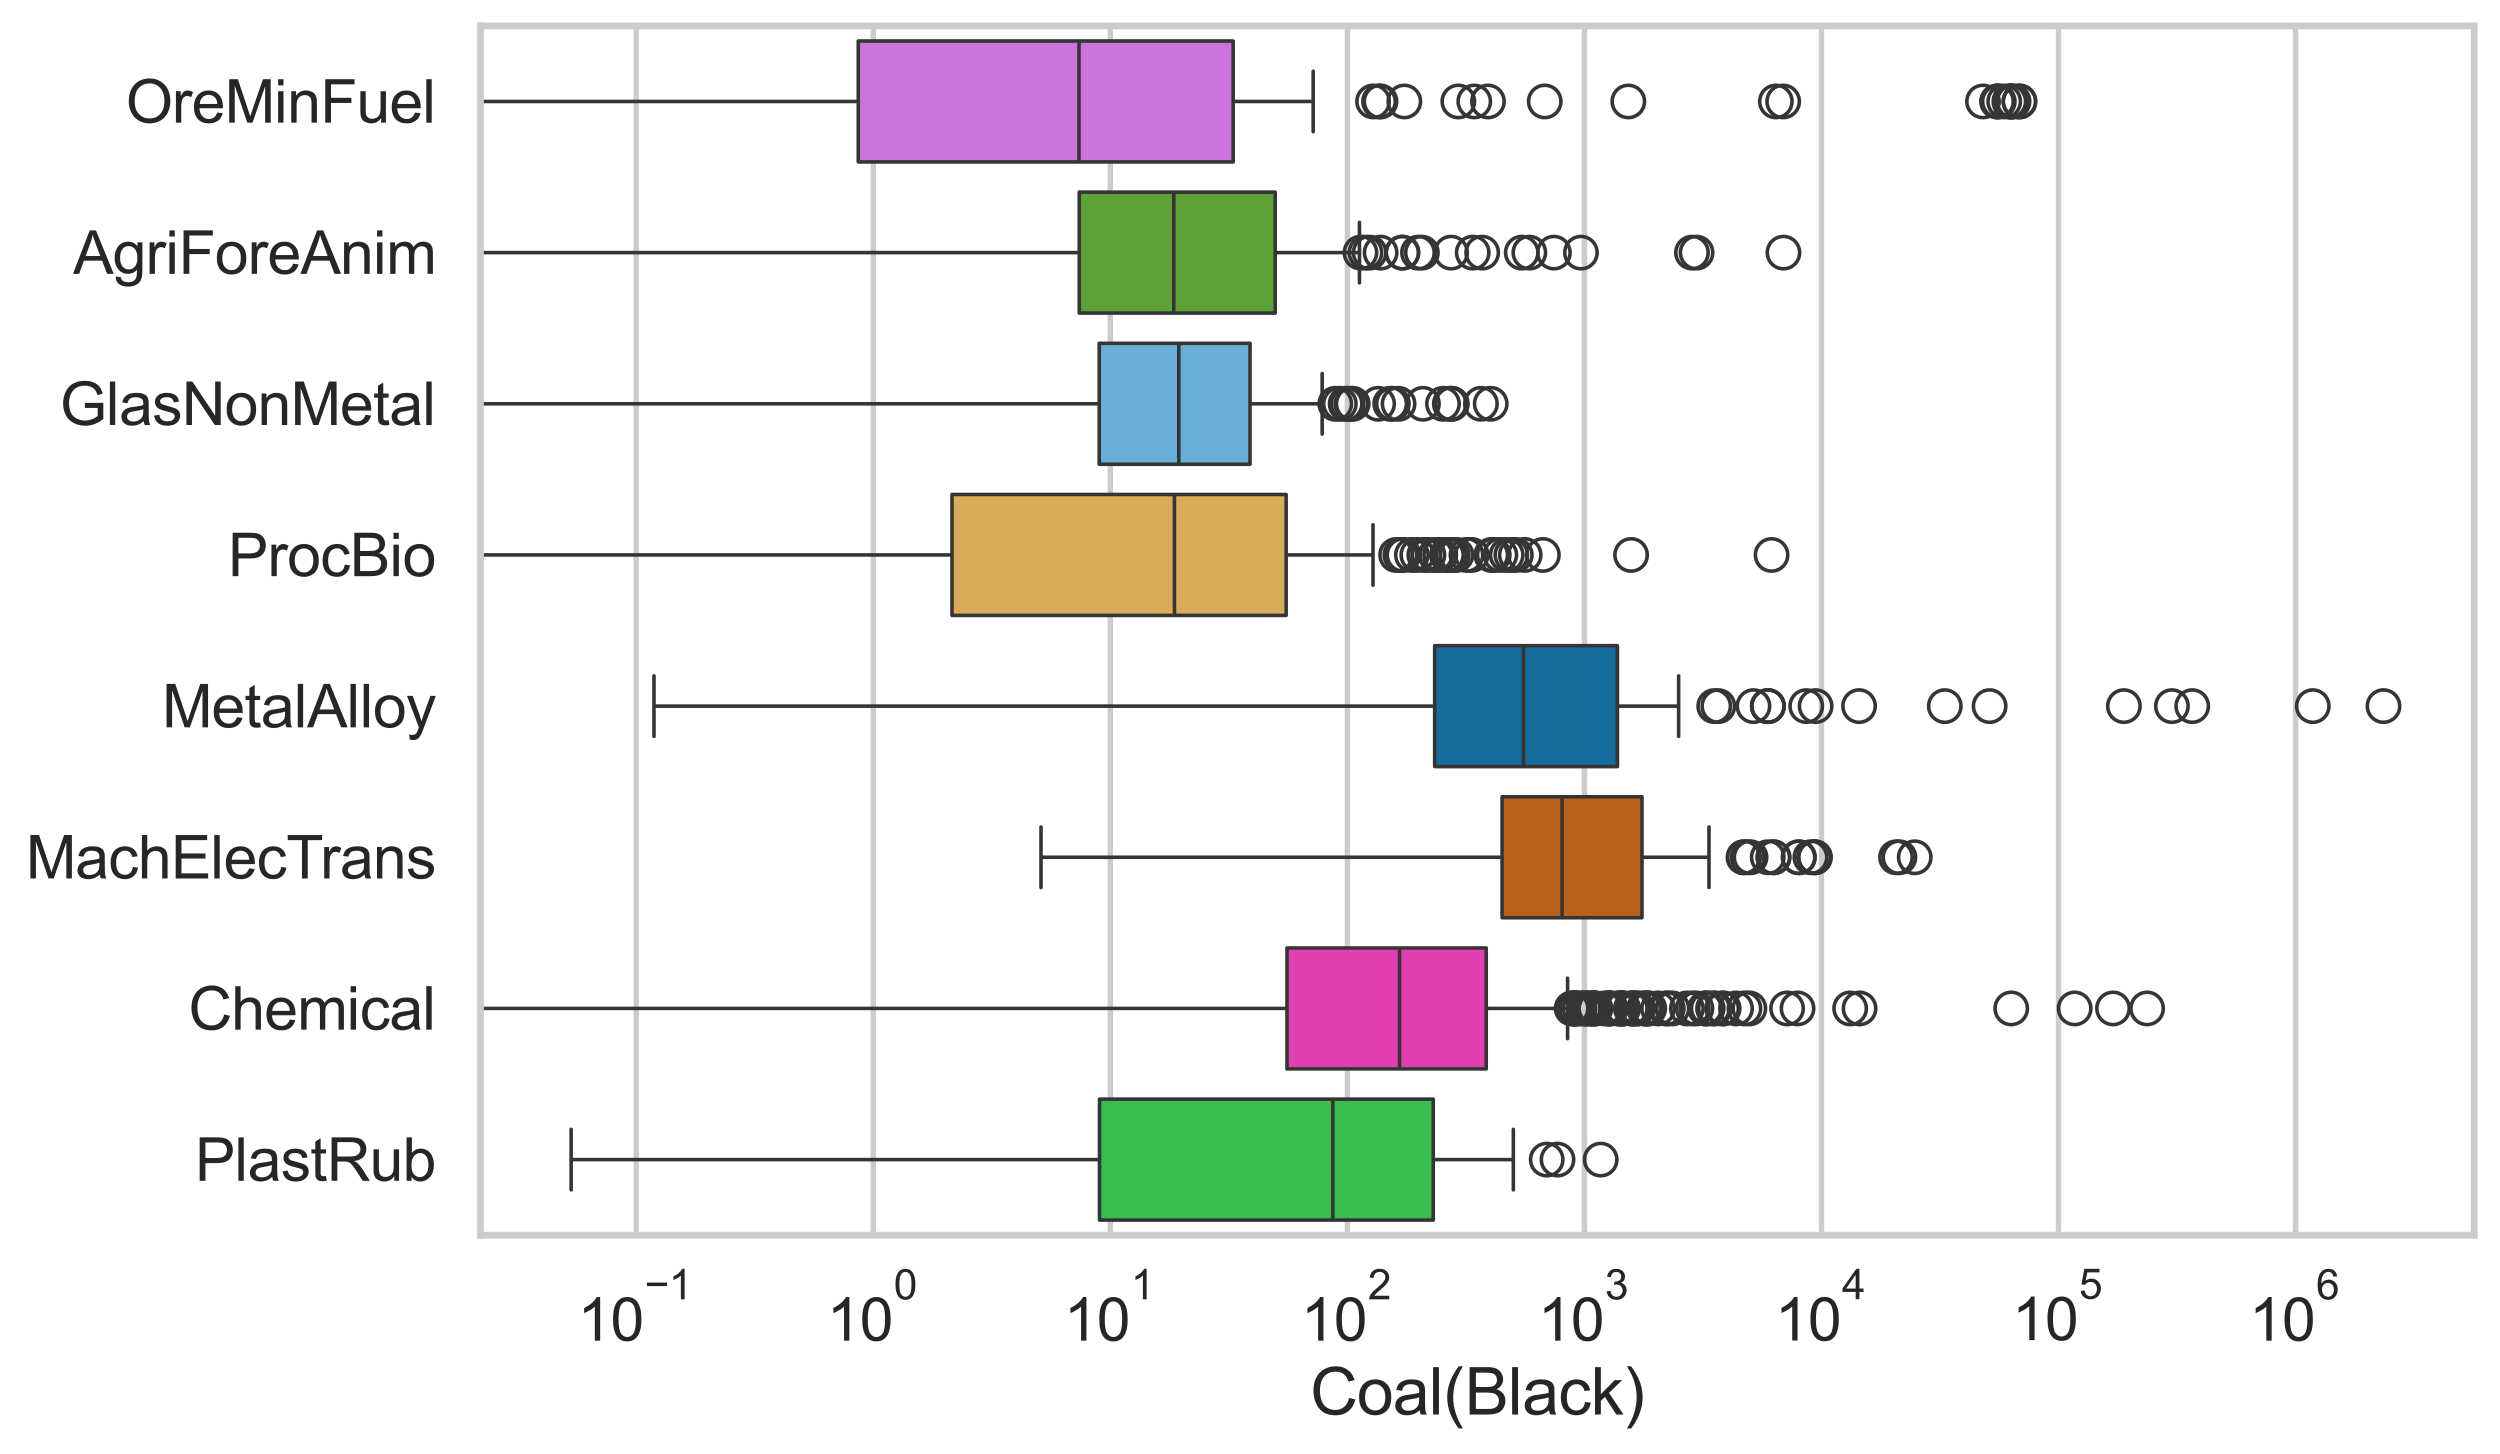 <?xml version="1.0" encoding="utf-8" standalone="no"?>
<!DOCTYPE svg PUBLIC "-//W3C//DTD SVG 1.1//EN"
  "http://www.w3.org/Graphics/SVG/1.1/DTD/svg11.dtd">
<svg xmlns:xlink="http://www.w3.org/1999/xlink" width="695.577pt" height="404.551pt" viewBox="0 0 695.577 404.551" xmlns="http://www.w3.org/2000/svg" version="1.1">
 <defs>
  <style type="text/css">*{stroke-linejoin: round; stroke-linecap: butt}</style>
 </defs>
 <g id="figure_1">
  <g id="patch_1">
   <path d="M 0 404.551 
L 695.577 404.551 
L 695.577 0 
L 0 0 
z
" style="fill: #ffffff"/>
  </g>
  <g id="axes_1">
   <g id="patch_2">
    <path d="M 133.697 343.665 
L 688.377 343.665 
L 688.377 7.2 
L 133.697 7.2 
z
" style="fill: #ffffff"/>
   </g>
   <g id="matplotlib.axis_1">
    <g id="xtick_1">
     <g id="line2d_1">
      <path d="M 177.024 343.665 
L 177.024 7.2 
" clip-path="url(#p2046102474)" style="fill: none; stroke: #cccccc; stroke-width: 1.5; stroke-linecap: round"/>
     </g>
     <g id="text_1">
      <!-- $\mathdefault{10^{-1}}$ -->
      <g style="fill: #262626" transform="translate(160.689 373.18) scale(0.165 -0.165)">
       <defs>
        <path id="ArialMT-31" d="M 2384 0 
L 1822 0 
L 1822 3584 
Q 1619 3391 1289 3197 
Q 959 3003 697 2906 
L 697 3450 
Q 1169 3672 1522 3987 
Q 1875 4303 2022 4600 
L 2384 4600 
L 2384 0 
z
" transform="scale(0.016)"/>
        <path id="ArialMT-30" d="M 266 2259 
Q 266 3072 433 3567 
Q 600 4063 929 4331 
Q 1259 4600 1759 4600 
Q 2128 4600 2406 4451 
Q 2684 4303 2865 4023 
Q 3047 3744 3150 3342 
Q 3253 2941 3253 2259 
Q 3253 1453 3087 958 
Q 2922 463 2592 192 
Q 2263 -78 1759 -78 
Q 1097 -78 719 397 
Q 266 969 266 2259 
z
M 844 2259 
Q 844 1131 1108 757 
Q 1372 384 1759 384 
Q 2147 384 2411 759 
Q 2675 1134 2675 2259 
Q 2675 3391 2411 3762 
Q 2147 4134 1753 4134 
Q 1366 4134 1134 3806 
Q 844 3388 844 2259 
z
" transform="scale(0.016)"/>
        <path id="ArialMT-2212" d="M 3381 1997 
L 356 1997 
L 356 2522 
L 3381 2522 
L 3381 1997 
z
" transform="scale(0.016)"/>
       </defs>
       <use xlink:href="#ArialMT-31" transform="translate(0 0.994)"/>
       <use xlink:href="#ArialMT-30" transform="translate(55.615 0.994)"/>
       <use xlink:href="#ArialMT-2212" transform="translate(112.973 70.688) scale(0.7)"/>
       <use xlink:href="#ArialMT-31" transform="translate(153.852 70.688) scale(0.7)"/>
      </g>
     </g>
    </g>
    <g id="xtick_2">
     <g id="line2d_2">
      <path d="M 242.978 343.665 
L 242.978 7.2 
" clip-path="url(#p2046102474)" style="fill: none; stroke: #cccccc; stroke-width: 1.5; stroke-linecap: round"/>
     </g>
     <g id="text_2">
      <!-- $\mathdefault{10^{0}}$ -->
      <g style="fill: #262626" transform="translate(230.025 373.18) scale(0.165 -0.165)">
       <use xlink:href="#ArialMT-31" transform="translate(0 0.994)"/>
       <use xlink:href="#ArialMT-30" transform="translate(55.615 0.994)"/>
       <use xlink:href="#ArialMT-30" transform="translate(112.973 70.688) scale(0.7)"/>
      </g>
     </g>
    </g>
    <g id="xtick_3">
     <g id="line2d_3">
      <path d="M 308.931 343.665 
L 308.931 7.2 
" clip-path="url(#p2046102474)" style="fill: none; stroke: #cccccc; stroke-width: 1.5; stroke-linecap: round"/>
     </g>
     <g id="text_3">
      <!-- $\mathdefault{10^{1}}$ -->
      <g style="fill: #262626" transform="translate(295.979 373.18) scale(0.165 -0.165)">
       <use xlink:href="#ArialMT-31" transform="translate(0 0.994)"/>
       <use xlink:href="#ArialMT-30" transform="translate(55.615 0.994)"/>
       <use xlink:href="#ArialMT-31" transform="translate(112.973 70.688) scale(0.7)"/>
      </g>
     </g>
    </g>
    <g id="xtick_4">
     <g id="line2d_4">
      <path d="M 374.885 343.665 
L 374.885 7.2 
" clip-path="url(#p2046102474)" style="fill: none; stroke: #cccccc; stroke-width: 1.5; stroke-linecap: round"/>
     </g>
     <g id="text_4">
      <!-- $\mathdefault{10^{2}}$ -->
      <g style="fill: #262626" transform="translate(361.932 373.18) scale(0.165 -0.165)">
       <defs>
        <path id="ArialMT-32" d="M 3222 541 
L 3222 0 
L 194 0 
Q 188 203 259 391 
Q 375 700 629 1000 
Q 884 1300 1366 1694 
Q 2113 2306 2375 2664 
Q 2638 3022 2638 3341 
Q 2638 3675 2398 3904 
Q 2159 4134 1775 4134 
Q 1369 4134 1125 3890 
Q 881 3647 878 3216 
L 300 3275 
Q 359 3922 746 4261 
Q 1134 4600 1788 4600 
Q 2447 4600 2831 4234 
Q 3216 3869 3216 3328 
Q 3216 3053 3103 2787 
Q 2991 2522 2730 2228 
Q 2469 1934 1863 1422 
Q 1356 997 1212 845 
Q 1069 694 975 541 
L 3222 541 
z
" transform="scale(0.016)"/>
       </defs>
       <use xlink:href="#ArialMT-31" transform="translate(0 0.994)"/>
       <use xlink:href="#ArialMT-30" transform="translate(55.615 0.994)"/>
       <use xlink:href="#ArialMT-32" transform="translate(112.973 70.688) scale(0.7)"/>
      </g>
     </g>
    </g>
    <g id="xtick_5">
     <g id="line2d_5">
      <path d="M 440.839 343.665 
L 440.839 7.2 
" clip-path="url(#p2046102474)" style="fill: none; stroke: #cccccc; stroke-width: 1.5; stroke-linecap: round"/>
     </g>
     <g id="text_5">
      <!-- $\mathdefault{10^{3}}$ -->
      <g style="fill: #262626" transform="translate(427.886 373.18) scale(0.165 -0.165)">
       <defs>
        <path id="ArialMT-33" d="M 269 1209 
L 831 1284 
Q 928 806 1161 595 
Q 1394 384 1728 384 
Q 2125 384 2398 659 
Q 2672 934 2672 1341 
Q 2672 1728 2419 1979 
Q 2166 2231 1775 2231 
Q 1616 2231 1378 2169 
L 1441 2663 
Q 1497 2656 1531 2656 
Q 1891 2656 2178 2843 
Q 2466 3031 2466 3422 
Q 2466 3731 2256 3934 
Q 2047 4138 1716 4138 
Q 1388 4138 1169 3931 
Q 950 3725 888 3313 
L 325 3413 
Q 428 3978 793 4289 
Q 1159 4600 1703 4600 
Q 2078 4600 2393 4439 
Q 2709 4278 2876 4000 
Q 3044 3722 3044 3409 
Q 3044 3113 2884 2869 
Q 2725 2625 2413 2481 
Q 2819 2388 3044 2092 
Q 3269 1797 3269 1353 
Q 3269 753 2831 336 
Q 2394 -81 1725 -81 
Q 1122 -81 723 278 
Q 325 638 269 1209 
z
" transform="scale(0.016)"/>
       </defs>
       <use xlink:href="#ArialMT-31" transform="translate(0 0.994)"/>
       <use xlink:href="#ArialMT-30" transform="translate(55.615 0.994)"/>
       <use xlink:href="#ArialMT-33" transform="translate(112.973 70.688) scale(0.7)"/>
      </g>
     </g>
    </g>
    <g id="xtick_6">
     <g id="line2d_6">
      <path d="M 506.792 343.665 
L 506.792 7.2 
" clip-path="url(#p2046102474)" style="fill: none; stroke: #cccccc; stroke-width: 1.5; stroke-linecap: round"/>
     </g>
     <g id="text_6">
      <!-- $\mathdefault{10^{4}}$ -->
      <g style="fill: #262626" transform="translate(493.84 373.015) scale(0.165 -0.165)">
       <defs>
        <path id="ArialMT-34" d="M 2069 0 
L 2069 1097 
L 81 1097 
L 81 1613 
L 2172 4581 
L 2631 4581 
L 2631 1613 
L 3250 1613 
L 3250 1097 
L 2631 1097 
L 2631 0 
L 2069 0 
z
M 2069 1613 
L 2069 3678 
L 634 1613 
L 2069 1613 
z
" transform="scale(0.016)"/>
       </defs>
       <use xlink:href="#ArialMT-31" transform="translate(0 0.202)"/>
       <use xlink:href="#ArialMT-30" transform="translate(55.615 0.202)"/>
       <use xlink:href="#ArialMT-34" transform="translate(112.973 69.895) scale(0.7)"/>
      </g>
     </g>
    </g>
    <g id="xtick_7">
     <g id="line2d_7">
      <path d="M 572.746 343.665 
L 572.746 7.2 
" clip-path="url(#p2046102474)" style="fill: none; stroke: #cccccc; stroke-width: 1.5; stroke-linecap: round"/>
     </g>
     <g id="text_7">
      <!-- $\mathdefault{10^{5}}$ -->
      <g style="fill: #262626" transform="translate(559.793 373.015) scale(0.165 -0.165)">
       <defs>
        <path id="ArialMT-35" d="M 266 1200 
L 856 1250 
Q 922 819 1161 601 
Q 1400 384 1738 384 
Q 2144 384 2425 690 
Q 2706 997 2706 1503 
Q 2706 1984 2436 2262 
Q 2166 2541 1728 2541 
Q 1456 2541 1237 2417 
Q 1019 2294 894 2097 
L 366 2166 
L 809 4519 
L 3088 4519 
L 3088 3981 
L 1259 3981 
L 1013 2750 
Q 1425 3038 1878 3038 
Q 2478 3038 2890 2622 
Q 3303 2206 3303 1553 
Q 3303 931 2941 478 
Q 2500 -78 1738 -78 
Q 1113 -78 717 272 
Q 322 622 266 1200 
z
" transform="scale(0.016)"/>
       </defs>
       <use xlink:href="#ArialMT-31" transform="translate(0 0.88)"/>
       <use xlink:href="#ArialMT-30" transform="translate(55.615 0.88)"/>
       <use xlink:href="#ArialMT-35" transform="translate(112.973 70.573) scale(0.7)"/>
      </g>
     </g>
    </g>
    <g id="xtick_8">
     <g id="line2d_8">
      <path d="M 638.7 343.665 
L 638.7 7.2 
" clip-path="url(#p2046102474)" style="fill: none; stroke: #cccccc; stroke-width: 1.5; stroke-linecap: round"/>
     </g>
     <g id="text_8">
      <!-- $\mathdefault{10^{6}}$ -->
      <g style="fill: #262626" transform="translate(625.747 373.18) scale(0.165 -0.165)">
       <defs>
        <path id="ArialMT-36" d="M 3184 3459 
L 2625 3416 
Q 2550 3747 2413 3897 
Q 2184 4138 1850 4138 
Q 1581 4138 1378 3988 
Q 1113 3794 959 3422 
Q 806 3050 800 2363 
Q 1003 2672 1297 2822 
Q 1591 2972 1913 2972 
Q 2475 2972 2870 2558 
Q 3266 2144 3266 1488 
Q 3266 1056 3080 686 
Q 2894 316 2569 119 
Q 2244 -78 1831 -78 
Q 1128 -78 684 439 
Q 241 956 241 2144 
Q 241 3472 731 4075 
Q 1159 4600 1884 4600 
Q 2425 4600 2770 4297 
Q 3116 3994 3184 3459 
z
M 888 1484 
Q 888 1194 1011 928 
Q 1134 663 1356 523 
Q 1578 384 1822 384 
Q 2178 384 2434 671 
Q 2691 959 2691 1453 
Q 2691 1928 2437 2201 
Q 2184 2475 1800 2475 
Q 1419 2475 1153 2201 
Q 888 1928 888 1484 
z
" transform="scale(0.016)"/>
       </defs>
       <use xlink:href="#ArialMT-31" transform="translate(0 0.994)"/>
       <use xlink:href="#ArialMT-30" transform="translate(55.615 0.994)"/>
       <use xlink:href="#ArialMT-36" transform="translate(112.973 70.688) scale(0.7)"/>
      </g>
     </g>
    </g>
    <g id="xtick_9"/>
    <g id="xtick_10"/>
    <g id="xtick_11"/>
    <g id="xtick_12"/>
    <g id="xtick_13"/>
    <g id="xtick_14"/>
    <g id="xtick_15"/>
    <g id="xtick_16"/>
    <g id="xtick_17"/>
    <g id="xtick_18"/>
    <g id="xtick_19"/>
    <g id="xtick_20"/>
    <g id="xtick_21"/>
    <g id="xtick_22"/>
    <g id="xtick_23"/>
    <g id="xtick_24"/>
    <g id="xtick_25"/>
    <g id="xtick_26"/>
    <g id="xtick_27"/>
    <g id="xtick_28"/>
    <g id="xtick_29"/>
    <g id="xtick_30"/>
    <g id="xtick_31"/>
    <g id="xtick_32"/>
    <g id="xtick_33"/>
    <g id="xtick_34"/>
    <g id="xtick_35"/>
    <g id="xtick_36"/>
    <g id="xtick_37"/>
    <g id="xtick_38"/>
    <g id="xtick_39"/>
    <g id="xtick_40"/>
    <g id="xtick_41"/>
    <g id="xtick_42"/>
    <g id="xtick_43"/>
    <g id="xtick_44"/>
    <g id="xtick_45"/>
    <g id="xtick_46"/>
    <g id="xtick_47"/>
    <g id="xtick_48"/>
    <g id="xtick_49"/>
    <g id="xtick_50"/>
    <g id="xtick_51"/>
    <g id="xtick_52"/>
    <g id="xtick_53"/>
    <g id="xtick_54"/>
    <g id="xtick_55"/>
    <g id="xtick_56"/>
    <g id="xtick_57"/>
    <g id="xtick_58"/>
    <g id="xtick_59"/>
    <g id="xtick_60"/>
    <g id="xtick_61"/>
    <g id="xtick_62"/>
    <g id="xtick_63"/>
    <g id="xtick_64"/>
    <g id="xtick_65"/>
    <g id="xtick_66"/>
    <g id="xtick_67"/>
    <g id="xtick_68"/>
    <g id="xtick_69"/>
    <g id="xtick_70"/>
    <g id="xtick_71"/>
    <g id="xtick_72"/>
    <g id="xtick_73"/>
    <g id="xtick_74"/>
    <g id="xtick_75"/>
    <g id="text_9">
     <!-- Coal(Black) -->
     <g style="fill: #262626" transform="translate(364.527 393.563) scale(0.18 -0.18)">
      <defs>
       <path id="ArialMT-43" d="M 3763 1606 
L 4369 1453 
Q 4178 706 3683 314 
Q 3188 -78 2472 -78 
Q 1731 -78 1267 223 
Q 803 525 561 1097 
Q 319 1669 319 2325 
Q 319 3041 592 3573 
Q 866 4106 1370 4382 
Q 1875 4659 2481 4659 
Q 3169 4659 3637 4309 
Q 4106 3959 4291 3325 
L 3694 3184 
Q 3534 3684 3231 3912 
Q 2928 4141 2469 4141 
Q 1941 4141 1586 3887 
Q 1231 3634 1087 3207 
Q 944 2781 944 2328 
Q 944 1744 1114 1308 
Q 1284 872 1643 656 
Q 2003 441 2422 441 
Q 2931 441 3284 734 
Q 3638 1028 3763 1606 
z
" transform="scale(0.016)"/>
       <path id="ArialMT-6f" d="M 213 1659 
Q 213 2581 725 3025 
Q 1153 3394 1769 3394 
Q 2453 3394 2887 2945 
Q 3322 2497 3322 1706 
Q 3322 1066 3130 698 
Q 2938 331 2570 128 
Q 2203 -75 1769 -75 
Q 1072 -75 642 372 
Q 213 819 213 1659 
z
M 791 1659 
Q 791 1022 1069 705 
Q 1347 388 1769 388 
Q 2188 388 2466 706 
Q 2744 1025 2744 1678 
Q 2744 2294 2464 2611 
Q 2184 2928 1769 2928 
Q 1347 2928 1069 2612 
Q 791 2297 791 1659 
z
" transform="scale(0.016)"/>
       <path id="ArialMT-61" d="M 2588 409 
Q 2275 144 1986 34 
Q 1697 -75 1366 -75 
Q 819 -75 525 192 
Q 231 459 231 875 
Q 231 1119 342 1320 
Q 453 1522 633 1644 
Q 813 1766 1038 1828 
Q 1203 1872 1538 1913 
Q 2219 1994 2541 2106 
Q 2544 2222 2544 2253 
Q 2544 2597 2384 2738 
Q 2169 2928 1744 2928 
Q 1347 2928 1158 2789 
Q 969 2650 878 2297 
L 328 2372 
Q 403 2725 575 2942 
Q 747 3159 1072 3276 
Q 1397 3394 1825 3394 
Q 2250 3394 2515 3294 
Q 2781 3194 2906 3042 
Q 3031 2891 3081 2659 
Q 3109 2516 3109 2141 
L 3109 1391 
Q 3109 606 3145 398 
Q 3181 191 3288 0 
L 2700 0 
Q 2613 175 2588 409 
z
M 2541 1666 
Q 2234 1541 1622 1453 
Q 1275 1403 1131 1340 
Q 988 1278 909 1158 
Q 831 1038 831 891 
Q 831 666 1001 516 
Q 1172 366 1500 366 
Q 1825 366 2078 508 
Q 2331 650 2450 897 
Q 2541 1088 2541 1459 
L 2541 1666 
z
" transform="scale(0.016)"/>
       <path id="ArialMT-6c" d="M 409 0 
L 409 4581 
L 972 4581 
L 972 0 
L 409 0 
z
" transform="scale(0.016)"/>
       <path id="ArialMT-28" d="M 1497 -1347 
Q 1031 -759 709 28 
Q 388 816 388 1659 
Q 388 2403 628 3084 
Q 909 3875 1497 4659 
L 1900 4659 
Q 1522 4009 1400 3731 
Q 1209 3300 1100 2831 
Q 966 2247 966 1656 
Q 966 153 1900 -1347 
L 1497 -1347 
z
" transform="scale(0.016)"/>
       <path id="ArialMT-42" d="M 469 0 
L 469 4581 
L 2188 4581 
Q 2713 4581 3030 4442 
Q 3347 4303 3526 4014 
Q 3706 3725 3706 3409 
Q 3706 3116 3547 2856 
Q 3388 2597 3066 2438 
Q 3481 2316 3704 2022 
Q 3928 1728 3928 1328 
Q 3928 1006 3792 729 
Q 3656 453 3456 303 
Q 3256 153 2954 76 
Q 2653 0 2216 0 
L 469 0 
z
M 1075 2656 
L 2066 2656 
Q 2469 2656 2644 2709 
Q 2875 2778 2992 2937 
Q 3109 3097 3109 3338 
Q 3109 3566 3000 3739 
Q 2891 3913 2687 3977 
Q 2484 4041 1991 4041 
L 1075 4041 
L 1075 2656 
z
M 1075 541 
L 2216 541 
Q 2509 541 2628 563 
Q 2838 600 2978 687 
Q 3119 775 3209 942 
Q 3300 1109 3300 1328 
Q 3300 1584 3169 1773 
Q 3038 1963 2805 2039 
Q 2572 2116 2134 2116 
L 1075 2116 
L 1075 541 
z
" transform="scale(0.016)"/>
       <path id="ArialMT-63" d="M 2588 1216 
L 3141 1144 
Q 3050 572 2676 248 
Q 2303 -75 1759 -75 
Q 1078 -75 664 370 
Q 250 816 250 1647 
Q 250 2184 428 2587 
Q 606 2991 970 3192 
Q 1334 3394 1763 3394 
Q 2303 3394 2647 3120 
Q 2991 2847 3088 2344 
L 2541 2259 
Q 2463 2594 2264 2762 
Q 2066 2931 1784 2931 
Q 1359 2931 1093 2626 
Q 828 2322 828 1663 
Q 828 994 1084 691 
Q 1341 388 1753 388 
Q 2084 388 2306 591 
Q 2528 794 2588 1216 
z
" transform="scale(0.016)"/>
       <path id="ArialMT-6b" d="M 425 0 
L 425 4581 
L 988 4581 
L 988 1969 
L 2319 3319 
L 3047 3319 
L 1778 2088 
L 3175 0 
L 2481 0 
L 1384 1697 
L 988 1316 
L 988 0 
L 425 0 
z
" transform="scale(0.016)"/>
       <path id="ArialMT-29" d="M 791 -1347 
L 388 -1347 
Q 1322 153 1322 1656 
Q 1322 2244 1188 2822 
Q 1081 3291 891 3722 
Q 769 4003 388 4659 
L 791 4659 
Q 1378 3875 1659 3084 
Q 1900 2403 1900 1659 
Q 1900 816 1576 28 
Q 1253 -759 791 -1347 
z
" transform="scale(0.016)"/>
      </defs>
      <use xlink:href="#ArialMT-43"/>
      <use xlink:href="#ArialMT-6f" transform="translate(72.217 0)"/>
      <use xlink:href="#ArialMT-61" transform="translate(127.832 0)"/>
      <use xlink:href="#ArialMT-6c" transform="translate(183.447 0)"/>
      <use xlink:href="#ArialMT-28" transform="translate(205.664 0)"/>
      <use xlink:href="#ArialMT-42" transform="translate(238.965 0)"/>
      <use xlink:href="#ArialMT-6c" transform="translate(305.664 0)"/>
      <use xlink:href="#ArialMT-61" transform="translate(327.881 0)"/>
      <use xlink:href="#ArialMT-63" transform="translate(383.496 0)"/>
      <use xlink:href="#ArialMT-6b" transform="translate(433.496 0)"/>
      <use xlink:href="#ArialMT-29" transform="translate(483.496 0)"/>
     </g>
    </g>
   </g>
   <g id="matplotlib.axis_2">
    <g id="ytick_1">
     <g id="text_10">
      <!-- OreMinFuel -->
      <g style="fill: #262626" transform="translate(35.013 34.134) scale(0.165 -0.165)">
       <defs>
        <path id="ArialMT-4f" d="M 309 2231 
Q 309 3372 921 4017 
Q 1534 4663 2503 4663 
Q 3138 4663 3647 4359 
Q 4156 4056 4423 3514 
Q 4691 2972 4691 2284 
Q 4691 1588 4409 1038 
Q 4128 488 3612 205 
Q 3097 -78 2500 -78 
Q 1853 -78 1343 234 
Q 834 547 571 1087 
Q 309 1628 309 2231 
z
M 934 2222 
Q 934 1394 1379 917 
Q 1825 441 2497 441 
Q 3181 441 3623 922 
Q 4066 1403 4066 2288 
Q 4066 2847 3877 3264 
Q 3688 3681 3323 3911 
Q 2959 4141 2506 4141 
Q 1863 4141 1398 3698 
Q 934 3256 934 2222 
z
" transform="scale(0.016)"/>
        <path id="ArialMT-72" d="M 416 0 
L 416 3319 
L 922 3319 
L 922 2816 
Q 1116 3169 1280 3281 
Q 1444 3394 1641 3394 
Q 1925 3394 2219 3213 
L 2025 2691 
Q 1819 2813 1613 2813 
Q 1428 2813 1281 2702 
Q 1134 2591 1072 2394 
Q 978 2094 978 1738 
L 978 0 
L 416 0 
z
" transform="scale(0.016)"/>
        <path id="ArialMT-65" d="M 2694 1069 
L 3275 997 
Q 3138 488 2766 206 
Q 2394 -75 1816 -75 
Q 1088 -75 661 373 
Q 234 822 234 1631 
Q 234 2469 665 2931 
Q 1097 3394 1784 3394 
Q 2450 3394 2872 2941 
Q 3294 2488 3294 1666 
Q 3294 1616 3291 1516 
L 816 1516 
Q 847 969 1125 678 
Q 1403 388 1819 388 
Q 2128 388 2347 550 
Q 2566 713 2694 1069 
z
M 847 1978 
L 2700 1978 
Q 2663 2397 2488 2606 
Q 2219 2931 1791 2931 
Q 1403 2931 1139 2672 
Q 875 2413 847 1978 
z
" transform="scale(0.016)"/>
        <path id="ArialMT-4d" d="M 475 0 
L 475 4581 
L 1388 4581 
L 2472 1338 
Q 2622 884 2691 659 
Q 2769 909 2934 1394 
L 4031 4581 
L 4847 4581 
L 4847 0 
L 4263 0 
L 4263 3834 
L 2931 0 
L 2384 0 
L 1059 3900 
L 1059 0 
L 475 0 
z
" transform="scale(0.016)"/>
        <path id="ArialMT-69" d="M 425 3934 
L 425 4581 
L 988 4581 
L 988 3934 
L 425 3934 
z
M 425 0 
L 425 3319 
L 988 3319 
L 988 0 
L 425 0 
z
" transform="scale(0.016)"/>
        <path id="ArialMT-6e" d="M 422 0 
L 422 3319 
L 928 3319 
L 928 2847 
Q 1294 3394 1984 3394 
Q 2284 3394 2536 3286 
Q 2788 3178 2913 3003 
Q 3038 2828 3088 2588 
Q 3119 2431 3119 2041 
L 3119 0 
L 2556 0 
L 2556 2019 
Q 2556 2363 2490 2533 
Q 2425 2703 2258 2804 
Q 2091 2906 1866 2906 
Q 1506 2906 1245 2678 
Q 984 2450 984 1813 
L 984 0 
L 422 0 
z
" transform="scale(0.016)"/>
        <path id="ArialMT-46" d="M 525 0 
L 525 4581 
L 3616 4581 
L 3616 4041 
L 1131 4041 
L 1131 2622 
L 3281 2622 
L 3281 2081 
L 1131 2081 
L 1131 0 
L 525 0 
z
" transform="scale(0.016)"/>
        <path id="ArialMT-75" d="M 2597 0 
L 2597 488 
Q 2209 -75 1544 -75 
Q 1250 -75 995 37 
Q 741 150 617 320 
Q 494 491 444 738 
Q 409 903 409 1263 
L 409 3319 
L 972 3319 
L 972 1478 
Q 972 1038 1006 884 
Q 1059 663 1231 536 
Q 1403 409 1656 409 
Q 1909 409 2131 539 
Q 2353 669 2445 892 
Q 2538 1116 2538 1541 
L 2538 3319 
L 3100 3319 
L 3100 0 
L 2597 0 
z
" transform="scale(0.016)"/>
       </defs>
       <use xlink:href="#ArialMT-4f"/>
       <use xlink:href="#ArialMT-72" transform="translate(77.783 0)"/>
       <use xlink:href="#ArialMT-65" transform="translate(111.084 0)"/>
       <use xlink:href="#ArialMT-4d" transform="translate(166.699 0)"/>
       <use xlink:href="#ArialMT-69" transform="translate(250 0)"/>
       <use xlink:href="#ArialMT-6e" transform="translate(272.217 0)"/>
       <use xlink:href="#ArialMT-46" transform="translate(327.832 0)"/>
       <use xlink:href="#ArialMT-75" transform="translate(388.916 0)"/>
       <use xlink:href="#ArialMT-65" transform="translate(444.531 0)"/>
       <use xlink:href="#ArialMT-6c" transform="translate(500.146 0)"/>
      </g>
     </g>
    </g>
    <g id="ytick_2">
     <g id="text_11">
      <!-- AgriForeAnim -->
      <g style="fill: #262626" transform="translate(20.341 76.192) scale(0.165 -0.165)">
       <defs>
        <path id="ArialMT-41" d="M -9 0 
L 1750 4581 
L 2403 4581 
L 4278 0 
L 3588 0 
L 3053 1388 
L 1138 1388 
L 634 0 
L -9 0 
z
M 1313 1881 
L 2866 1881 
L 2388 3150 
Q 2169 3728 2063 4100 
Q 1975 3659 1816 3225 
L 1313 1881 
z
" transform="scale(0.016)"/>
        <path id="ArialMT-67" d="M 319 -275 
L 866 -356 
Q 900 -609 1056 -725 
Q 1266 -881 1628 -881 
Q 2019 -881 2231 -725 
Q 2444 -569 2519 -288 
Q 2563 -116 2559 434 
Q 2191 0 1641 0 
Q 956 0 581 494 
Q 206 988 206 1678 
Q 206 2153 378 2554 
Q 550 2956 876 3175 
Q 1203 3394 1644 3394 
Q 2231 3394 2613 2919 
L 2613 3319 
L 3131 3319 
L 3131 450 
Q 3131 -325 2973 -648 
Q 2816 -972 2473 -1159 
Q 2131 -1347 1631 -1347 
Q 1038 -1347 672 -1080 
Q 306 -813 319 -275 
z
M 784 1719 
Q 784 1066 1043 766 
Q 1303 466 1694 466 
Q 2081 466 2343 764 
Q 2606 1063 2606 1700 
Q 2606 2309 2336 2618 
Q 2066 2928 1684 2928 
Q 1309 2928 1046 2623 
Q 784 2319 784 1719 
z
" transform="scale(0.016)"/>
        <path id="ArialMT-6d" d="M 422 0 
L 422 3319 
L 925 3319 
L 925 2853 
Q 1081 3097 1340 3245 
Q 1600 3394 1931 3394 
Q 2300 3394 2536 3241 
Q 2772 3088 2869 2813 
Q 3263 3394 3894 3394 
Q 4388 3394 4653 3120 
Q 4919 2847 4919 2278 
L 4919 0 
L 4359 0 
L 4359 2091 
Q 4359 2428 4304 2576 
Q 4250 2725 4106 2815 
Q 3963 2906 3769 2906 
Q 3419 2906 3187 2673 
Q 2956 2441 2956 1928 
L 2956 0 
L 2394 0 
L 2394 2156 
Q 2394 2531 2256 2718 
Q 2119 2906 1806 2906 
Q 1569 2906 1367 2781 
Q 1166 2656 1075 2415 
Q 984 2175 984 1722 
L 984 0 
L 422 0 
z
" transform="scale(0.016)"/>
       </defs>
       <use xlink:href="#ArialMT-41"/>
       <use xlink:href="#ArialMT-67" transform="translate(66.699 0)"/>
       <use xlink:href="#ArialMT-72" transform="translate(122.314 0)"/>
       <use xlink:href="#ArialMT-69" transform="translate(155.615 0)"/>
       <use xlink:href="#ArialMT-46" transform="translate(177.832 0)"/>
       <use xlink:href="#ArialMT-6f" transform="translate(238.916 0)"/>
       <use xlink:href="#ArialMT-72" transform="translate(294.531 0)"/>
       <use xlink:href="#ArialMT-65" transform="translate(327.832 0)"/>
       <use xlink:href="#ArialMT-41" transform="translate(383.447 0)"/>
       <use xlink:href="#ArialMT-6e" transform="translate(450.146 0)"/>
       <use xlink:href="#ArialMT-69" transform="translate(505.762 0)"/>
       <use xlink:href="#ArialMT-6d" transform="translate(527.979 0)"/>
      </g>
     </g>
    </g>
    <g id="ytick_3">
     <g id="text_12">
      <!-- GlasNonMetal -->
      <g style="fill: #262626" transform="translate(16.659 118.25) scale(0.165 -0.165)">
       <defs>
        <path id="ArialMT-47" d="M 2638 1797 
L 2638 2334 
L 4578 2338 
L 4578 638 
Q 4131 281 3656 101 
Q 3181 -78 2681 -78 
Q 2006 -78 1454 211 
Q 903 500 622 1047 
Q 341 1594 341 2269 
Q 341 2938 620 3517 
Q 900 4097 1425 4378 
Q 1950 4659 2634 4659 
Q 3131 4659 3532 4498 
Q 3934 4338 4162 4050 
Q 4391 3763 4509 3300 
L 3963 3150 
Q 3859 3500 3706 3700 
Q 3553 3900 3268 4020 
Q 2984 4141 2638 4141 
Q 2222 4141 1919 4014 
Q 1616 3888 1430 3681 
Q 1244 3475 1141 3228 
Q 966 2803 966 2306 
Q 966 1694 1177 1281 
Q 1388 869 1791 669 
Q 2194 469 2647 469 
Q 3041 469 3416 620 
Q 3791 772 3984 944 
L 3984 1797 
L 2638 1797 
z
" transform="scale(0.016)"/>
        <path id="ArialMT-73" d="M 197 991 
L 753 1078 
Q 800 744 1014 566 
Q 1228 388 1613 388 
Q 2000 388 2187 545 
Q 2375 703 2375 916 
Q 2375 1106 2209 1216 
Q 2094 1291 1634 1406 
Q 1016 1563 777 1677 
Q 538 1791 414 1992 
Q 291 2194 291 2438 
Q 291 2659 392 2848 
Q 494 3038 669 3163 
Q 800 3259 1026 3326 
Q 1253 3394 1513 3394 
Q 1903 3394 2198 3281 
Q 2494 3169 2634 2976 
Q 2775 2784 2828 2463 
L 2278 2388 
Q 2241 2644 2061 2787 
Q 1881 2931 1553 2931 
Q 1166 2931 1000 2803 
Q 834 2675 834 2503 
Q 834 2394 903 2306 
Q 972 2216 1119 2156 
Q 1203 2125 1616 2013 
Q 2213 1853 2448 1751 
Q 2684 1650 2818 1456 
Q 2953 1263 2953 975 
Q 2953 694 2789 445 
Q 2625 197 2315 61 
Q 2006 -75 1616 -75 
Q 969 -75 630 194 
Q 291 463 197 991 
z
" transform="scale(0.016)"/>
        <path id="ArialMT-4e" d="M 488 0 
L 488 4581 
L 1109 4581 
L 3516 984 
L 3516 4581 
L 4097 4581 
L 4097 0 
L 3475 0 
L 1069 3600 
L 1069 0 
L 488 0 
z
" transform="scale(0.016)"/>
        <path id="ArialMT-74" d="M 1650 503 
L 1731 6 
Q 1494 -44 1306 -44 
Q 1000 -44 831 53 
Q 663 150 594 308 
Q 525 466 525 972 
L 525 2881 
L 113 2881 
L 113 3319 
L 525 3319 
L 525 4141 
L 1084 4478 
L 1084 3319 
L 1650 3319 
L 1650 2881 
L 1084 2881 
L 1084 941 
Q 1084 700 1114 631 
Q 1144 563 1211 522 
Q 1278 481 1403 481 
Q 1497 481 1650 503 
z
" transform="scale(0.016)"/>
       </defs>
       <use xlink:href="#ArialMT-47"/>
       <use xlink:href="#ArialMT-6c" transform="translate(77.783 0)"/>
       <use xlink:href="#ArialMT-61" transform="translate(100 0)"/>
       <use xlink:href="#ArialMT-73" transform="translate(155.615 0)"/>
       <use xlink:href="#ArialMT-4e" transform="translate(205.615 0)"/>
       <use xlink:href="#ArialMT-6f" transform="translate(277.832 0)"/>
       <use xlink:href="#ArialMT-6e" transform="translate(333.447 0)"/>
       <use xlink:href="#ArialMT-4d" transform="translate(389.062 0)"/>
       <use xlink:href="#ArialMT-65" transform="translate(472.363 0)"/>
       <use xlink:href="#ArialMT-74" transform="translate(527.979 0)"/>
       <use xlink:href="#ArialMT-61" transform="translate(555.762 0)"/>
       <use xlink:href="#ArialMT-6c" transform="translate(611.377 0)"/>
      </g>
     </g>
    </g>
    <g id="ytick_4">
     <g id="text_13">
      <!-- ProcBio -->
      <g style="fill: #262626" transform="translate(63.424 160.308) scale(0.165 -0.165)">
       <defs>
        <path id="ArialMT-50" d="M 494 0 
L 494 4581 
L 2222 4581 
Q 2678 4581 2919 4538 
Q 3256 4481 3484 4323 
Q 3713 4166 3852 3881 
Q 3991 3597 3991 3256 
Q 3991 2672 3619 2267 
Q 3247 1863 2275 1863 
L 1100 1863 
L 1100 0 
L 494 0 
z
M 1100 2403 
L 2284 2403 
Q 2872 2403 3119 2622 
Q 3366 2841 3366 3238 
Q 3366 3525 3220 3729 
Q 3075 3934 2838 4000 
Q 2684 4041 2272 4041 
L 1100 4041 
L 1100 2403 
z
" transform="scale(0.016)"/>
       </defs>
       <use xlink:href="#ArialMT-50"/>
       <use xlink:href="#ArialMT-72" transform="translate(66.699 0)"/>
       <use xlink:href="#ArialMT-6f" transform="translate(100 0)"/>
       <use xlink:href="#ArialMT-63" transform="translate(155.615 0)"/>
       <use xlink:href="#ArialMT-42" transform="translate(205.615 0)"/>
       <use xlink:href="#ArialMT-69" transform="translate(272.314 0)"/>
       <use xlink:href="#ArialMT-6f" transform="translate(294.531 0)"/>
      </g>
     </g>
    </g>
    <g id="ytick_5">
     <g id="text_14">
      <!-- MetalAlloy -->
      <g style="fill: #262626" transform="translate(45.088 202.366) scale(0.165 -0.165)">
       <defs>
        <path id="ArialMT-79" d="M 397 -1278 
L 334 -750 
Q 519 -800 656 -800 
Q 844 -800 956 -737 
Q 1069 -675 1141 -563 
Q 1194 -478 1313 -144 
Q 1328 -97 1363 -6 
L 103 3319 
L 709 3319 
L 1400 1397 
Q 1534 1031 1641 628 
Q 1738 1016 1872 1384 
L 2581 3319 
L 3144 3319 
L 1881 -56 
Q 1678 -603 1566 -809 
Q 1416 -1088 1222 -1217 
Q 1028 -1347 759 -1347 
Q 597 -1347 397 -1278 
z
" transform="scale(0.016)"/>
       </defs>
       <use xlink:href="#ArialMT-4d"/>
       <use xlink:href="#ArialMT-65" transform="translate(83.301 0)"/>
       <use xlink:href="#ArialMT-74" transform="translate(138.916 0)"/>
       <use xlink:href="#ArialMT-61" transform="translate(166.699 0)"/>
       <use xlink:href="#ArialMT-6c" transform="translate(222.314 0)"/>
       <use xlink:href="#ArialMT-41" transform="translate(244.531 0)"/>
       <use xlink:href="#ArialMT-6c" transform="translate(311.23 0)"/>
       <use xlink:href="#ArialMT-6c" transform="translate(333.447 0)"/>
       <use xlink:href="#ArialMT-6f" transform="translate(355.664 0)"/>
       <use xlink:href="#ArialMT-79" transform="translate(411.279 0)"/>
      </g>
     </g>
    </g>
    <g id="ytick_6">
     <g id="text_15">
      <!-- MachElecTrans -->
      <g style="fill: #262626" transform="translate(7.2 244.425) scale(0.165 -0.165)">
       <defs>
        <path id="ArialMT-68" d="M 422 0 
L 422 4581 
L 984 4581 
L 984 2938 
Q 1378 3394 1978 3394 
Q 2347 3394 2619 3248 
Q 2891 3103 3008 2847 
Q 3125 2591 3125 2103 
L 3125 0 
L 2563 0 
L 2563 2103 
Q 2563 2525 2380 2717 
Q 2197 2909 1863 2909 
Q 1613 2909 1392 2779 
Q 1172 2650 1078 2428 
Q 984 2206 984 1816 
L 984 0 
L 422 0 
z
" transform="scale(0.016)"/>
        <path id="ArialMT-45" d="M 506 0 
L 506 4581 
L 3819 4581 
L 3819 4041 
L 1113 4041 
L 1113 2638 
L 3647 2638 
L 3647 2100 
L 1113 2100 
L 1113 541 
L 3925 541 
L 3925 0 
L 506 0 
z
" transform="scale(0.016)"/>
        <path id="ArialMT-54" d="M 1659 0 
L 1659 4041 
L 150 4041 
L 150 4581 
L 3781 4581 
L 3781 4041 
L 2266 4041 
L 2266 0 
L 1659 0 
z
" transform="scale(0.016)"/>
       </defs>
       <use xlink:href="#ArialMT-4d"/>
       <use xlink:href="#ArialMT-61" transform="translate(83.301 0)"/>
       <use xlink:href="#ArialMT-63" transform="translate(138.916 0)"/>
       <use xlink:href="#ArialMT-68" transform="translate(188.916 0)"/>
       <use xlink:href="#ArialMT-45" transform="translate(244.531 0)"/>
       <use xlink:href="#ArialMT-6c" transform="translate(311.23 0)"/>
       <use xlink:href="#ArialMT-65" transform="translate(333.447 0)"/>
       <use xlink:href="#ArialMT-63" transform="translate(389.062 0)"/>
       <use xlink:href="#ArialMT-54" transform="translate(439.062 0)"/>
       <use xlink:href="#ArialMT-72" transform="translate(496.396 0)"/>
       <use xlink:href="#ArialMT-61" transform="translate(529.697 0)"/>
       <use xlink:href="#ArialMT-6e" transform="translate(585.312 0)"/>
       <use xlink:href="#ArialMT-73" transform="translate(640.928 0)"/>
      </g>
     </g>
    </g>
    <g id="ytick_7">
     <g id="text_16">
      <!-- Chemical -->
      <g style="fill: #262626" transform="translate(52.428 286.483) scale(0.165 -0.165)">
       <use xlink:href="#ArialMT-43"/>
       <use xlink:href="#ArialMT-68" transform="translate(72.217 0)"/>
       <use xlink:href="#ArialMT-65" transform="translate(127.832 0)"/>
       <use xlink:href="#ArialMT-6d" transform="translate(183.447 0)"/>
       <use xlink:href="#ArialMT-69" transform="translate(266.748 0)"/>
       <use xlink:href="#ArialMT-63" transform="translate(288.965 0)"/>
       <use xlink:href="#ArialMT-61" transform="translate(338.965 0)"/>
       <use xlink:href="#ArialMT-6c" transform="translate(394.58 0)"/>
      </g>
     </g>
    </g>
    <g id="ytick_8">
     <g id="text_17">
      <!-- PlastRub -->
      <g style="fill: #262626" transform="translate(54.248 328.541) scale(0.165 -0.165)">
       <defs>
        <path id="ArialMT-52" d="M 503 0 
L 503 4581 
L 2534 4581 
Q 3147 4581 3465 4457 
Q 3784 4334 3975 4021 
Q 4166 3709 4166 3331 
Q 4166 2844 3850 2509 
Q 3534 2175 2875 2084 
Q 3116 1969 3241 1856 
Q 3506 1613 3744 1247 
L 4541 0 
L 3778 0 
L 3172 953 
Q 2906 1366 2734 1584 
Q 2563 1803 2427 1890 
Q 2291 1978 2150 2013 
Q 2047 2034 1813 2034 
L 1109 2034 
L 1109 0 
L 503 0 
z
M 1109 2559 
L 2413 2559 
Q 2828 2559 3062 2645 
Q 3297 2731 3419 2920 
Q 3541 3109 3541 3331 
Q 3541 3656 3305 3865 
Q 3069 4075 2559 4075 
L 1109 4075 
L 1109 2559 
z
" transform="scale(0.016)"/>
        <path id="ArialMT-62" d="M 941 0 
L 419 0 
L 419 4581 
L 981 4581 
L 981 2947 
Q 1338 3394 1891 3394 
Q 2197 3394 2470 3270 
Q 2744 3147 2920 2923 
Q 3097 2700 3197 2384 
Q 3297 2069 3297 1709 
Q 3297 856 2875 390 
Q 2453 -75 1863 -75 
Q 1275 -75 941 416 
L 941 0 
z
M 934 1684 
Q 934 1088 1097 822 
Q 1363 388 1816 388 
Q 2184 388 2453 708 
Q 2722 1028 2722 1663 
Q 2722 2313 2464 2622 
Q 2206 2931 1841 2931 
Q 1472 2931 1203 2611 
Q 934 2291 934 1684 
z
" transform="scale(0.016)"/>
       </defs>
       <use xlink:href="#ArialMT-50"/>
       <use xlink:href="#ArialMT-6c" transform="translate(66.699 0)"/>
       <use xlink:href="#ArialMT-61" transform="translate(88.916 0)"/>
       <use xlink:href="#ArialMT-73" transform="translate(144.531 0)"/>
       <use xlink:href="#ArialMT-74" transform="translate(194.531 0)"/>
       <use xlink:href="#ArialMT-52" transform="translate(222.314 0)"/>
       <use xlink:href="#ArialMT-75" transform="translate(294.531 0)"/>
       <use xlink:href="#ArialMT-62" transform="translate(350.146 0)"/>
      </g>
     </g>
    </g>
   </g>
   <g id="patch_3">
    <path d="M 238.793 11.406 
L 238.793 45.052 
L 343.105 45.052 
L 343.105 11.406 
L 238.793 11.406 
z
" clip-path="url(#p2046102474)" style="fill: #ca74db; stroke: #353535; stroke-linejoin: miter"/>
   </g>
   <g id="line2d_9">
    <path d="M 238.793 28.229 
L -1 28.229 
" clip-path="url(#p2046102474)" style="fill: none; stroke: #353535"/>
   </g>
   <g id="line2d_10">
    <path d="M 343.105 28.229 
L 365.364 28.229 
" clip-path="url(#p2046102474)" style="fill: none; stroke: #353535"/>
   </g>
   <g id="line2d_11">
    <path clip-path="url(#p2046102474)" style="fill: none; stroke: #353535; stroke-linecap: round"/>
   </g>
   <g id="line2d_12">
    <path d="M 365.364 19.817 
L 365.364 36.641 
" clip-path="url(#p2046102474)" style="fill: none; stroke: #353535; stroke-linecap: round"/>
   </g>
   <g id="line2d_13">
    <defs>
     <path id="m3d97b72027" d="M 0 4.5 
C 1.193 4.5 2.338 4.026 3.182 3.182 
C 4.026 2.338 4.5 1.193 4.5 0 
C 4.5 -1.193 4.026 -2.338 3.182 -3.182 
C 2.338 -4.026 1.193 -4.5 0 -4.5 
C -1.193 -4.5 -2.338 -4.026 -3.182 -3.182 
C -4.026 -2.338 -4.5 -1.193 -4.5 0 
C -4.5 1.193 -4.026 2.338 -3.182 3.182 
C -2.338 4.026 -1.193 4.5 0 4.5 
z
" style="stroke: #353535"/>
    </defs>
    <g clip-path="url(#p2046102474)">
     <use xlink:href="#m3d97b72027" x="559.589" y="28.229" style="fill-opacity: 0; stroke: #353535"/>
     <use xlink:href="#m3d97b72027" x="555.694" y="28.229" style="fill-opacity: 0; stroke: #353535"/>
     <use xlink:href="#m3d97b72027" x="453.05" y="28.229" style="fill-opacity: 0; stroke: #353535"/>
     <use xlink:href="#m3d97b72027" x="383.689" y="28.229" style="fill-opacity: 0; stroke: #353535"/>
     <use xlink:href="#m3d97b72027" x="410.19" y="28.229" style="fill-opacity: 0; stroke: #353535"/>
     <use xlink:href="#m3d97b72027" x="429.799" y="28.229" style="fill-opacity: 0; stroke: #353535"/>
     <use xlink:href="#m3d97b72027" x="405.753" y="28.229" style="fill-opacity: 0; stroke: #353535"/>
     <use xlink:href="#m3d97b72027" x="413.997" y="28.229" style="fill-opacity: 0; stroke: #353535"/>
     <use xlink:href="#m3d97b72027" x="561.87" y="28.229" style="fill-opacity: 0; stroke: #353535"/>
     <use xlink:href="#m3d97b72027" x="384.097" y="28.229" style="fill-opacity: 0; stroke: #353535"/>
     <use xlink:href="#m3d97b72027" x="560.229" y="28.229" style="fill-opacity: 0; stroke: #353535"/>
     <use xlink:href="#m3d97b72027" x="559.068" y="28.229" style="fill-opacity: 0; stroke: #353535"/>
     <use xlink:href="#m3d97b72027" x="496.133" y="28.229" style="fill-opacity: 0; stroke: #353535"/>
     <use xlink:href="#m3d97b72027" x="555.704" y="28.229" style="fill-opacity: 0; stroke: #353535"/>
     <use xlink:href="#m3d97b72027" x="382.029" y="28.229" style="fill-opacity: 0; stroke: #353535"/>
     <use xlink:href="#m3d97b72027" x="559.538" y="28.229" style="fill-opacity: 0; stroke: #353535"/>
     <use xlink:href="#m3d97b72027" x="561.866" y="28.229" style="fill-opacity: 0; stroke: #353535"/>
     <use xlink:href="#m3d97b72027" x="494.098" y="28.229" style="fill-opacity: 0; stroke: #353535"/>
     <use xlink:href="#m3d97b72027" x="390.725" y="28.229" style="fill-opacity: 0; stroke: #353535"/>
     <use xlink:href="#m3d97b72027" x="556.13" y="28.229" style="fill-opacity: 0; stroke: #353535"/>
     <use xlink:href="#m3d97b72027" x="559.534" y="28.229" style="fill-opacity: 0; stroke: #353535"/>
     <use xlink:href="#m3d97b72027" x="557.636" y="28.229" style="fill-opacity: 0; stroke: #353535"/>
     <use xlink:href="#m3d97b72027" x="551.727" y="28.229" style="fill-opacity: 0; stroke: #353535"/>
    </g>
   </g>
   <g id="patch_4">
    <path d="M 300.282 53.464 
L 300.282 87.11 
L 354.796 87.11 
L 354.796 53.464 
L 300.282 53.464 
z
" clip-path="url(#p2046102474)" style="fill: #5ca236; stroke: #353535; stroke-linejoin: miter"/>
   </g>
   <g id="line2d_14">
    <path d="M 300.282 70.287 
L -1 70.287 
" clip-path="url(#p2046102474)" style="fill: none; stroke: #353535"/>
   </g>
   <g id="line2d_15">
    <path d="M 354.796 70.287 
L 378.243 70.287 
" clip-path="url(#p2046102474)" style="fill: none; stroke: #353535"/>
   </g>
   <g id="line2d_16">
    <path clip-path="url(#p2046102474)" style="fill: none; stroke: #353535; stroke-linecap: round"/>
   </g>
   <g id="line2d_17">
    <path d="M 378.243 61.875 
L 378.243 78.699 
" clip-path="url(#p2046102474)" style="fill: none; stroke: #353535; stroke-linecap: round"/>
   </g>
   <g id="line2d_18">
    <g clip-path="url(#p2046102474)">
     <use xlink:href="#m3d97b72027" x="379.923" y="70.287" style="fill-opacity: 0; stroke: #353535"/>
     <use xlink:href="#m3d97b72027" x="470.764" y="70.287" style="fill-opacity: 0; stroke: #353535"/>
     <use xlink:href="#m3d97b72027" x="390.145" y="70.287" style="fill-opacity: 0; stroke: #353535"/>
     <use xlink:href="#m3d97b72027" x="432.344" y="70.287" style="fill-opacity: 0; stroke: #353535"/>
     <use xlink:href="#m3d97b72027" x="403.753" y="70.287" style="fill-opacity: 0; stroke: #353535"/>
     <use xlink:href="#m3d97b72027" x="378.528" y="70.287" style="fill-opacity: 0; stroke: #353535"/>
     <use xlink:href="#m3d97b72027" x="412.391" y="70.287" style="fill-opacity: 0; stroke: #353535"/>
     <use xlink:href="#m3d97b72027" x="409.754" y="70.287" style="fill-opacity: 0; stroke: #353535"/>
     <use xlink:href="#m3d97b72027" x="496.212" y="70.287" style="fill-opacity: 0; stroke: #353535"/>
     <use xlink:href="#m3d97b72027" x="425.517" y="70.287" style="fill-opacity: 0; stroke: #353535"/>
     <use xlink:href="#m3d97b72027" x="395.612" y="70.287" style="fill-opacity: 0; stroke: #353535"/>
     <use xlink:href="#m3d97b72027" x="423.395" y="70.287" style="fill-opacity: 0; stroke: #353535"/>
     <use xlink:href="#m3d97b72027" x="472.039" y="70.287" style="fill-opacity: 0; stroke: #353535"/>
     <use xlink:href="#m3d97b72027" x="390.219" y="70.287" style="fill-opacity: 0; stroke: #353535"/>
     <use xlink:href="#m3d97b72027" x="439.869" y="70.287" style="fill-opacity: 0; stroke: #353535"/>
     <use xlink:href="#m3d97b72027" x="384.137" y="70.287" style="fill-opacity: 0; stroke: #353535"/>
     <use xlink:href="#m3d97b72027" x="381.075" y="70.287" style="fill-opacity: 0; stroke: #353535"/>
     <use xlink:href="#m3d97b72027" x="394.537" y="70.287" style="fill-opacity: 0; stroke: #353535"/>
    </g>
   </g>
   <g id="patch_5">
    <path d="M 305.841 95.522 
L 305.841 129.168 
L 347.799 129.168 
L 347.799 95.522 
L 305.841 95.522 
z
" clip-path="url(#p2046102474)" style="fill: #68afd7; stroke: #353535; stroke-linejoin: miter"/>
   </g>
   <g id="line2d_19">
    <path d="M 305.841 112.345 
L -1 112.345 
" clip-path="url(#p2046102474)" style="fill: none; stroke: #353535"/>
   </g>
   <g id="line2d_20">
    <path d="M 347.799 112.345 
L 367.866 112.345 
" clip-path="url(#p2046102474)" style="fill: none; stroke: #353535"/>
   </g>
   <g id="line2d_21">
    <path clip-path="url(#p2046102474)" style="fill: none; stroke: #353535; stroke-linecap: round"/>
   </g>
   <g id="line2d_22">
    <path d="M 367.866 103.934 
L 367.866 120.757 
" clip-path="url(#p2046102474)" style="fill: none; stroke: #353535; stroke-linecap: round"/>
   </g>
   <g id="line2d_23">
    <g clip-path="url(#p2046102474)">
     <use xlink:href="#m3d97b72027" x="376.357" y="112.345" style="fill-opacity: 0; stroke: #353535"/>
     <use xlink:href="#m3d97b72027" x="401.478" y="112.345" style="fill-opacity: 0; stroke: #353535"/>
     <use xlink:href="#m3d97b72027" x="374.398" y="112.345" style="fill-opacity: 0; stroke: #353535"/>
     <use xlink:href="#m3d97b72027" x="387.531" y="112.345" style="fill-opacity: 0; stroke: #353535"/>
     <use xlink:href="#m3d97b72027" x="403.944" y="112.345" style="fill-opacity: 0; stroke: #353535"/>
     <use xlink:href="#m3d97b72027" x="383.436" y="112.345" style="fill-opacity: 0; stroke: #353535"/>
     <use xlink:href="#m3d97b72027" x="412.048" y="112.345" style="fill-opacity: 0; stroke: #353535"/>
     <use xlink:href="#m3d97b72027" x="389.122" y="112.345" style="fill-opacity: 0; stroke: #353535"/>
     <use xlink:href="#m3d97b72027" x="375.972" y="112.345" style="fill-opacity: 0; stroke: #353535"/>
     <use xlink:href="#m3d97b72027" x="403.386" y="112.345" style="fill-opacity: 0; stroke: #353535"/>
     <use xlink:href="#m3d97b72027" x="371.527" y="112.345" style="fill-opacity: 0; stroke: #353535"/>
     <use xlink:href="#m3d97b72027" x="386.808" y="112.345" style="fill-opacity: 0; stroke: #353535"/>
     <use xlink:href="#m3d97b72027" x="395.905" y="112.345" style="fill-opacity: 0; stroke: #353535"/>
     <use xlink:href="#m3d97b72027" x="414.763" y="112.345" style="fill-opacity: 0; stroke: #353535"/>
     <use xlink:href="#m3d97b72027" x="372.79" y="112.345" style="fill-opacity: 0; stroke: #353535"/>
     <use xlink:href="#m3d97b72027" x="403.758" y="112.345" style="fill-opacity: 0; stroke: #353535"/>
     <use xlink:href="#m3d97b72027" x="374.92" y="112.345" style="fill-opacity: 0; stroke: #353535"/>
    </g>
   </g>
   <g id="patch_6">
    <path d="M 264.872 137.58 
L 264.872 171.226 
L 357.848 171.226 
L 357.848 137.58 
L 264.872 137.58 
z
" clip-path="url(#p2046102474)" style="fill: #daac58; stroke: #353535; stroke-linejoin: miter"/>
   </g>
   <g id="line2d_24">
    <path d="M 264.872 154.403 
L -1 154.403 
" clip-path="url(#p2046102474)" style="fill: none; stroke: #353535"/>
   </g>
   <g id="line2d_25">
    <path d="M 357.848 154.403 
L 382.015 154.403 
" clip-path="url(#p2046102474)" style="fill: none; stroke: #353535"/>
   </g>
   <g id="line2d_26">
    <path clip-path="url(#p2046102474)" style="fill: none; stroke: #353535; stroke-linecap: round"/>
   </g>
   <g id="line2d_27">
    <path d="M 382.015 145.992 
L 382.015 162.815 
" clip-path="url(#p2046102474)" style="fill: none; stroke: #353535; stroke-linecap: round"/>
   </g>
   <g id="line2d_28">
    <g clip-path="url(#p2046102474)">
     <use xlink:href="#m3d97b72027" x="421.741" y="154.403" style="fill-opacity: 0; stroke: #353535"/>
     <use xlink:href="#m3d97b72027" x="404.158" y="154.403" style="fill-opacity: 0; stroke: #353535"/>
     <use xlink:href="#m3d97b72027" x="402.84" y="154.403" style="fill-opacity: 0; stroke: #353535"/>
     <use xlink:href="#m3d97b72027" x="388.44" y="154.403" style="fill-opacity: 0; stroke: #353535"/>
     <use xlink:href="#m3d97b72027" x="389.631" y="154.403" style="fill-opacity: 0; stroke: #353535"/>
     <use xlink:href="#m3d97b72027" x="389.914" y="154.403" style="fill-opacity: 0; stroke: #353535"/>
     <use xlink:href="#m3d97b72027" x="409.476" y="154.403" style="fill-opacity: 0; stroke: #353535"/>
     <use xlink:href="#m3d97b72027" x="390.473" y="154.403" style="fill-opacity: 0; stroke: #353535"/>
     <use xlink:href="#m3d97b72027" x="417.447" y="154.403" style="fill-opacity: 0; stroke: #353535"/>
     <use xlink:href="#m3d97b72027" x="396.292" y="154.403" style="fill-opacity: 0; stroke: #353535"/>
     <use xlink:href="#m3d97b72027" x="399.657" y="154.403" style="fill-opacity: 0; stroke: #353535"/>
     <use xlink:href="#m3d97b72027" x="420.502" y="154.403" style="fill-opacity: 0; stroke: #353535"/>
     <use xlink:href="#m3d97b72027" x="399.434" y="154.403" style="fill-opacity: 0; stroke: #353535"/>
     <use xlink:href="#m3d97b72027" x="492.904" y="154.403" style="fill-opacity: 0; stroke: #353535"/>
     <use xlink:href="#m3d97b72027" x="400.702" y="154.403" style="fill-opacity: 0; stroke: #353535"/>
     <use xlink:href="#m3d97b72027" x="414.926" y="154.403" style="fill-opacity: 0; stroke: #353535"/>
     <use xlink:href="#m3d97b72027" x="424.221" y="154.403" style="fill-opacity: 0; stroke: #353535"/>
     <use xlink:href="#m3d97b72027" x="408.02" y="154.403" style="fill-opacity: 0; stroke: #353535"/>
     <use xlink:href="#m3d97b72027" x="397.429" y="154.403" style="fill-opacity: 0; stroke: #353535"/>
     <use xlink:href="#m3d97b72027" x="405.218" y="154.403" style="fill-opacity: 0; stroke: #353535"/>
     <use xlink:href="#m3d97b72027" x="453.819" y="154.403" style="fill-opacity: 0; stroke: #353535"/>
     <use xlink:href="#m3d97b72027" x="394.338" y="154.403" style="fill-opacity: 0; stroke: #353535"/>
     <use xlink:href="#m3d97b72027" x="402.601" y="154.403" style="fill-opacity: 0; stroke: #353535"/>
     <use xlink:href="#m3d97b72027" x="403.252" y="154.403" style="fill-opacity: 0; stroke: #353535"/>
     <use xlink:href="#m3d97b72027" x="419.213" y="154.403" style="fill-opacity: 0; stroke: #353535"/>
     <use xlink:href="#m3d97b72027" x="415.605" y="154.403" style="fill-opacity: 0; stroke: #353535"/>
     <use xlink:href="#m3d97b72027" x="429.274" y="154.403" style="fill-opacity: 0; stroke: #353535"/>
     <use xlink:href="#m3d97b72027" x="392.829" y="154.403" style="fill-opacity: 0; stroke: #353535"/>
    </g>
   </g>
   <g id="patch_7">
    <path d="M 399.167 179.638 
L 399.167 213.285 
L 450.019 213.285 
L 450.019 179.638 
L 399.167 179.638 
z
" clip-path="url(#p2046102474)" style="fill: #166c9c; stroke: #353535; stroke-linejoin: miter"/>
   </g>
   <g id="line2d_29">
    <path d="M 399.167 196.461 
L 181.956 196.461 
" clip-path="url(#p2046102474)" style="fill: none; stroke: #353535"/>
   </g>
   <g id="line2d_30">
    <path d="M 450.019 196.461 
L 467.046 196.461 
" clip-path="url(#p2046102474)" style="fill: none; stroke: #353535"/>
   </g>
   <g id="line2d_31">
    <path d="M 181.956 188.05 
L 181.956 204.873 
" clip-path="url(#p2046102474)" style="fill: none; stroke: #353535; stroke-linecap: round"/>
   </g>
   <g id="line2d_32">
    <path d="M 467.046 188.05 
L 467.046 204.873 
" clip-path="url(#p2046102474)" style="fill: none; stroke: #353535; stroke-linecap: round"/>
   </g>
   <g id="line2d_33">
    <g clip-path="url(#p2046102474)">
     <use xlink:href="#m3d97b72027" x="663.164" y="196.461" style="fill-opacity: 0; stroke: #353535"/>
     <use xlink:href="#m3d97b72027" x="476.955" y="196.461" style="fill-opacity: 0; stroke: #353535"/>
     <use xlink:href="#m3d97b72027" x="502.548" y="196.461" style="fill-opacity: 0; stroke: #353535"/>
     <use xlink:href="#m3d97b72027" x="505.163" y="196.461" style="fill-opacity: 0; stroke: #353535"/>
     <use xlink:href="#m3d97b72027" x="491.88" y="196.461" style="fill-opacity: 0; stroke: #353535"/>
     <use xlink:href="#m3d97b72027" x="491.863" y="196.461" style="fill-opacity: 0; stroke: #353535"/>
     <use xlink:href="#m3d97b72027" x="478.098" y="196.461" style="fill-opacity: 0; stroke: #353535"/>
     <use xlink:href="#m3d97b72027" x="609.945" y="196.461" style="fill-opacity: 0; stroke: #353535"/>
     <use xlink:href="#m3d97b72027" x="553.57" y="196.461" style="fill-opacity: 0; stroke: #353535"/>
     <use xlink:href="#m3d97b72027" x="590.933" y="196.461" style="fill-opacity: 0; stroke: #353535"/>
     <use xlink:href="#m3d97b72027" x="604.291" y="196.461" style="fill-opacity: 0; stroke: #353535"/>
     <use xlink:href="#m3d97b72027" x="541.106" y="196.461" style="fill-opacity: 0; stroke: #353535"/>
     <use xlink:href="#m3d97b72027" x="517.25" y="196.461" style="fill-opacity: 0; stroke: #353535"/>
     <use xlink:href="#m3d97b72027" x="643.488" y="196.461" style="fill-opacity: 0; stroke: #353535"/>
     <use xlink:href="#m3d97b72027" x="487.873" y="196.461" style="fill-opacity: 0; stroke: #353535"/>
     <use xlink:href="#m3d97b72027" x="491.905" y="196.461" style="fill-opacity: 0; stroke: #353535"/>
    </g>
   </g>
   <g id="patch_8">
    <path d="M 417.926 221.696 
L 417.926 255.343 
L 456.85 255.343 
L 456.85 221.696 
L 417.926 221.696 
z
" clip-path="url(#p2046102474)" style="fill: #ba611b; stroke: #353535; stroke-linejoin: miter"/>
   </g>
   <g id="line2d_34">
    <path d="M 417.926 238.519 
L 289.639 238.519 
" clip-path="url(#p2046102474)" style="fill: none; stroke: #353535"/>
   </g>
   <g id="line2d_35">
    <path d="M 456.85 238.519 
L 475.492 238.519 
" clip-path="url(#p2046102474)" style="fill: none; stroke: #353535"/>
   </g>
   <g id="line2d_36">
    <path d="M 289.639 230.108 
L 289.639 246.931 
" clip-path="url(#p2046102474)" style="fill: none; stroke: #353535; stroke-linecap: round"/>
   </g>
   <g id="line2d_37">
    <path d="M 475.492 230.108 
L 475.492 246.931 
" clip-path="url(#p2046102474)" style="fill: none; stroke: #353535; stroke-linecap: round"/>
   </g>
   <g id="line2d_38">
    <g clip-path="url(#p2046102474)">
     <use xlink:href="#m3d97b72027" x="491.834" y="238.519" style="fill-opacity: 0; stroke: #353535"/>
     <use xlink:href="#m3d97b72027" x="487.047" y="238.519" style="fill-opacity: 0; stroke: #353535"/>
     <use xlink:href="#m3d97b72027" x="485.214" y="238.519" style="fill-opacity: 0; stroke: #353535"/>
     <use xlink:href="#m3d97b72027" x="527.531" y="238.519" style="fill-opacity: 0; stroke: #353535"/>
     <use xlink:href="#m3d97b72027" x="493.401" y="238.519" style="fill-opacity: 0; stroke: #353535"/>
     <use xlink:href="#m3d97b72027" x="504.941" y="238.519" style="fill-opacity: 0; stroke: #353535"/>
     <use xlink:href="#m3d97b72027" x="504.941" y="238.519" style="fill-opacity: 0; stroke: #353535"/>
     <use xlink:href="#m3d97b72027" x="528.475" y="238.519" style="fill-opacity: 0; stroke: #353535"/>
     <use xlink:href="#m3d97b72027" x="500.529" y="238.519" style="fill-opacity: 0; stroke: #353535"/>
     <use xlink:href="#m3d97b72027" x="504.707" y="238.519" style="fill-opacity: 0; stroke: #353535"/>
     <use xlink:href="#m3d97b72027" x="486.27" y="238.519" style="fill-opacity: 0; stroke: #353535"/>
     <use xlink:href="#m3d97b72027" x="493.469" y="238.519" style="fill-opacity: 0; stroke: #353535"/>
     <use xlink:href="#m3d97b72027" x="485.099" y="238.519" style="fill-opacity: 0; stroke: #353535"/>
     <use xlink:href="#m3d97b72027" x="503.716" y="238.519" style="fill-opacity: 0; stroke: #353535"/>
     <use xlink:href="#m3d97b72027" x="532.738" y="238.519" style="fill-opacity: 0; stroke: #353535"/>
     <use xlink:href="#m3d97b72027" x="500.413" y="238.519" style="fill-opacity: 0; stroke: #353535"/>
    </g>
   </g>
   <g id="patch_9">
    <path d="M 358.083 263.754 
L 358.083 297.401 
L 413.515 297.401 
L 413.515 263.754 
L 358.083 263.754 
z
" clip-path="url(#p2046102474)" style="fill: #e33eb2; stroke: #353535; stroke-linejoin: miter"/>
   </g>
   <g id="line2d_39">
    <path d="M 358.083 280.577 
L -1 280.577 
" clip-path="url(#p2046102474)" style="fill: none; stroke: #353535"/>
   </g>
   <g id="line2d_40">
    <path d="M 413.515 280.577 
L 436.148 280.577 
" clip-path="url(#p2046102474)" style="fill: none; stroke: #353535"/>
   </g>
   <g id="line2d_41">
    <path clip-path="url(#p2046102474)" style="fill: none; stroke: #353535; stroke-linecap: round"/>
   </g>
   <g id="line2d_42">
    <path d="M 436.148 272.166 
L 436.148 288.989 
" clip-path="url(#p2046102474)" style="fill: none; stroke: #353535; stroke-linecap: round"/>
   </g>
   <g id="line2d_43">
    <g clip-path="url(#p2046102474)">
     <use xlink:href="#m3d97b72027" x="477.144" y="280.577" style="fill-opacity: 0; stroke: #353535"/>
     <use xlink:href="#m3d97b72027" x="443.905" y="280.577" style="fill-opacity: 0; stroke: #353535"/>
     <use xlink:href="#m3d97b72027" x="455.457" y="280.577" style="fill-opacity: 0; stroke: #353535"/>
     <use xlink:href="#m3d97b72027" x="587.908" y="280.577" style="fill-opacity: 0; stroke: #353535"/>
     <use xlink:href="#m3d97b72027" x="447.474" y="280.577" style="fill-opacity: 0; stroke: #353535"/>
     <use xlink:href="#m3d97b72027" x="472.003" y="280.577" style="fill-opacity: 0; stroke: #353535"/>
     <use xlink:href="#m3d97b72027" x="486.73" y="280.577" style="fill-opacity: 0; stroke: #353535"/>
     <use xlink:href="#m3d97b72027" x="479.141" y="280.577" style="fill-opacity: 0; stroke: #353535"/>
     <use xlink:href="#m3d97b72027" x="455.6" y="280.577" style="fill-opacity: 0; stroke: #353535"/>
     <use xlink:href="#m3d97b72027" x="454.134" y="280.577" style="fill-opacity: 0; stroke: #353535"/>
     <use xlink:href="#m3d97b72027" x="458.081" y="280.577" style="fill-opacity: 0; stroke: #353535"/>
     <use xlink:href="#m3d97b72027" x="514.772" y="280.577" style="fill-opacity: 0; stroke: #353535"/>
     <use xlink:href="#m3d97b72027" x="443.416" y="280.577" style="fill-opacity: 0; stroke: #353535"/>
     <use xlink:href="#m3d97b72027" x="454.624" y="280.577" style="fill-opacity: 0; stroke: #353535"/>
     <use xlink:href="#m3d97b72027" x="439.493" y="280.577" style="fill-opacity: 0; stroke: #353535"/>
     <use xlink:href="#m3d97b72027" x="474.587" y="280.577" style="fill-opacity: 0; stroke: #353535"/>
     <use xlink:href="#m3d97b72027" x="474.385" y="280.577" style="fill-opacity: 0; stroke: #353535"/>
     <use xlink:href="#m3d97b72027" x="438.436" y="280.577" style="fill-opacity: 0; stroke: #353535"/>
     <use xlink:href="#m3d97b72027" x="451.358" y="280.577" style="fill-opacity: 0; stroke: #353535"/>
     <use xlink:href="#m3d97b72027" x="453.759" y="280.577" style="fill-opacity: 0; stroke: #353535"/>
     <use xlink:href="#m3d97b72027" x="485.359" y="280.577" style="fill-opacity: 0; stroke: #353535"/>
     <use xlink:href="#m3d97b72027" x="475.124" y="280.577" style="fill-opacity: 0; stroke: #353535"/>
     <use xlink:href="#m3d97b72027" x="500.128" y="280.577" style="fill-opacity: 0; stroke: #353535"/>
     <use xlink:href="#m3d97b72027" x="451.245" y="280.577" style="fill-opacity: 0; stroke: #353535"/>
     <use xlink:href="#m3d97b72027" x="447.63" y="280.577" style="fill-opacity: 0; stroke: #353535"/>
     <use xlink:href="#m3d97b72027" x="461.32" y="280.577" style="fill-opacity: 0; stroke: #353535"/>
     <use xlink:href="#m3d97b72027" x="469.348" y="280.577" style="fill-opacity: 0; stroke: #353535"/>
     <use xlink:href="#m3d97b72027" x="464.028" y="280.577" style="fill-opacity: 0; stroke: #353535"/>
     <use xlink:href="#m3d97b72027" x="446.386" y="280.577" style="fill-opacity: 0; stroke: #353535"/>
     <use xlink:href="#m3d97b72027" x="597.39" y="280.577" style="fill-opacity: 0; stroke: #353535"/>
     <use xlink:href="#m3d97b72027" x="442.585" y="280.577" style="fill-opacity: 0; stroke: #353535"/>
     <use xlink:href="#m3d97b72027" x="437.286" y="280.577" style="fill-opacity: 0; stroke: #353535"/>
     <use xlink:href="#m3d97b72027" x="441.707" y="280.577" style="fill-opacity: 0; stroke: #353535"/>
     <use xlink:href="#m3d97b72027" x="440.666" y="280.577" style="fill-opacity: 0; stroke: #353535"/>
     <use xlink:href="#m3d97b72027" x="443.281" y="280.577" style="fill-opacity: 0; stroke: #353535"/>
     <use xlink:href="#m3d97b72027" x="465.313" y="280.577" style="fill-opacity: 0; stroke: #353535"/>
     <use xlink:href="#m3d97b72027" x="450.304" y="280.577" style="fill-opacity: 0; stroke: #353535"/>
     <use xlink:href="#m3d97b72027" x="438.059" y="280.577" style="fill-opacity: 0; stroke: #353535"/>
     <use xlink:href="#m3d97b72027" x="454.293" y="280.577" style="fill-opacity: 0; stroke: #353535"/>
     <use xlink:href="#m3d97b72027" x="457.402" y="280.577" style="fill-opacity: 0; stroke: #353535"/>
     <use xlink:href="#m3d97b72027" x="438.47" y="280.577" style="fill-opacity: 0; stroke: #353535"/>
     <use xlink:href="#m3d97b72027" x="470.985" y="280.577" style="fill-opacity: 0; stroke: #353535"/>
     <use xlink:href="#m3d97b72027" x="440.8" y="280.577" style="fill-opacity: 0; stroke: #353535"/>
     <use xlink:href="#m3d97b72027" x="483.016" y="280.577" style="fill-opacity: 0; stroke: #353535"/>
     <use xlink:href="#m3d97b72027" x="442.849" y="280.577" style="fill-opacity: 0; stroke: #353535"/>
     <use xlink:href="#m3d97b72027" x="443.579" y="280.577" style="fill-opacity: 0; stroke: #353535"/>
     <use xlink:href="#m3d97b72027" x="450.363" y="280.577" style="fill-opacity: 0; stroke: #353535"/>
     <use xlink:href="#m3d97b72027" x="476.629" y="280.577" style="fill-opacity: 0; stroke: #353535"/>
     <use xlink:href="#m3d97b72027" x="577.233" y="280.577" style="fill-opacity: 0; stroke: #353535"/>
     <use xlink:href="#m3d97b72027" x="479.573" y="280.577" style="fill-opacity: 0; stroke: #353535"/>
     <use xlink:href="#m3d97b72027" x="437.771" y="280.577" style="fill-opacity: 0; stroke: #353535"/>
     <use xlink:href="#m3d97b72027" x="438.001" y="280.577" style="fill-opacity: 0; stroke: #353535"/>
     <use xlink:href="#m3d97b72027" x="517.385" y="280.577" style="fill-opacity: 0; stroke: #353535"/>
     <use xlink:href="#m3d97b72027" x="448.172" y="280.577" style="fill-opacity: 0; stroke: #353535"/>
     <use xlink:href="#m3d97b72027" x="458.875" y="280.577" style="fill-opacity: 0; stroke: #353535"/>
     <use xlink:href="#m3d97b72027" x="451.609" y="280.577" style="fill-opacity: 0; stroke: #353535"/>
     <use xlink:href="#m3d97b72027" x="463.487" y="280.577" style="fill-opacity: 0; stroke: #353535"/>
     <use xlink:href="#m3d97b72027" x="457.836" y="280.577" style="fill-opacity: 0; stroke: #353535"/>
     <use xlink:href="#m3d97b72027" x="451.501" y="280.577" style="fill-opacity: 0; stroke: #353535"/>
     <use xlink:href="#m3d97b72027" x="497.221" y="280.577" style="fill-opacity: 0; stroke: #353535"/>
     <use xlink:href="#m3d97b72027" x="450.913" y="280.577" style="fill-opacity: 0; stroke: #353535"/>
     <use xlink:href="#m3d97b72027" x="441.327" y="280.577" style="fill-opacity: 0; stroke: #353535"/>
     <use xlink:href="#m3d97b72027" x="458.527" y="280.577" style="fill-opacity: 0; stroke: #353535"/>
     <use xlink:href="#m3d97b72027" x="559.586" y="280.577" style="fill-opacity: 0; stroke: #353535"/>
     <use xlink:href="#m3d97b72027" x="448.024" y="280.577" style="fill-opacity: 0; stroke: #353535"/>
    </g>
   </g>
   <g id="patch_10">
    <path d="M 305.918 305.812 
L 305.918 339.459 
L 398.779 339.459 
L 398.779 305.812 
L 305.918 305.812 
z
" clip-path="url(#p2046102474)" style="fill: #38be4e; stroke: #353535; stroke-linejoin: miter"/>
   </g>
   <g id="line2d_44">
    <path d="M 305.918 322.635 
L 158.91 322.635 
" clip-path="url(#p2046102474)" style="fill: none; stroke: #353535"/>
   </g>
   <g id="line2d_45">
    <path d="M 398.779 322.635 
L 421.06 322.635 
" clip-path="url(#p2046102474)" style="fill: none; stroke: #353535"/>
   </g>
   <g id="line2d_46">
    <path d="M 158.91 314.224 
L 158.91 331.047 
" clip-path="url(#p2046102474)" style="fill: none; stroke: #353535; stroke-linecap: round"/>
   </g>
   <g id="line2d_47">
    <path d="M 421.06 314.224 
L 421.06 331.047 
" clip-path="url(#p2046102474)" style="fill: none; stroke: #353535; stroke-linecap: round"/>
   </g>
   <g id="line2d_48">
    <g clip-path="url(#p2046102474)">
     <use xlink:href="#m3d97b72027" x="430.345" y="322.635" style="fill-opacity: 0; stroke: #353535"/>
     <use xlink:href="#m3d97b72027" x="445.367" y="322.635" style="fill-opacity: 0; stroke: #353535"/>
     <use xlink:href="#m3d97b72027" x="433.347" y="322.635" style="fill-opacity: 0; stroke: #353535"/>
    </g>
   </g>
   <g id="line2d_49">
    <path d="M 300.213 11.406 
L 300.213 45.052 
" clip-path="url(#p2046102474)" style="fill: none; stroke: #353535"/>
   </g>
   <g id="line2d_50">
    <path d="M 326.573 53.464 
L 326.573 87.11 
" clip-path="url(#p2046102474)" style="fill: none; stroke: #353535"/>
   </g>
   <g id="line2d_51">
    <path d="M 327.974 95.522 
L 327.974 129.168 
" clip-path="url(#p2046102474)" style="fill: none; stroke: #353535"/>
   </g>
   <g id="line2d_52">
    <path d="M 326.772 137.58 
L 326.772 171.226 
" clip-path="url(#p2046102474)" style="fill: none; stroke: #353535"/>
   </g>
   <g id="line2d_53">
    <path d="M 423.888 179.638 
L 423.888 213.285 
" clip-path="url(#p2046102474)" style="fill: none; stroke: #353535"/>
   </g>
   <g id="line2d_54">
    <path d="M 434.618 221.696 
L 434.618 255.343 
" clip-path="url(#p2046102474)" style="fill: none; stroke: #353535"/>
   </g>
   <g id="line2d_55">
    <path d="M 389.39 263.754 
L 389.39 297.401 
" clip-path="url(#p2046102474)" style="fill: none; stroke: #353535"/>
   </g>
   <g id="line2d_56">
    <path d="M 370.844 305.812 
L 370.844 339.459 
" clip-path="url(#p2046102474)" style="fill: none; stroke: #353535"/>
   </g>
   <g id="patch_11">
    <path d="M 133.697 343.665 
L 133.697 7.2 
" style="fill: none; stroke: #cccccc; stroke-width: 1.875; stroke-linejoin: miter; stroke-linecap: square"/>
   </g>
   <g id="patch_12">
    <path d="M 688.377 343.665 
L 688.377 7.2 
" style="fill: none; stroke: #cccccc; stroke-width: 1.875; stroke-linejoin: miter; stroke-linecap: square"/>
   </g>
   <g id="patch_13">
    <path d="M 133.697 343.665 
L 688.377 343.665 
" style="fill: none; stroke: #cccccc; stroke-width: 1.875; stroke-linejoin: miter; stroke-linecap: square"/>
   </g>
   <g id="patch_14">
    <path d="M 133.697 7.2 
L 688.377 7.2 
" style="fill: none; stroke: #cccccc; stroke-width: 1.875; stroke-linejoin: miter; stroke-linecap: square"/>
   </g>
  </g>
 </g>
 <defs>
  <clipPath id="p2046102474">
   <rect x="133.697" y="7.2" width="554.68" height="336.465"/>
  </clipPath>
 </defs>
</svg>
